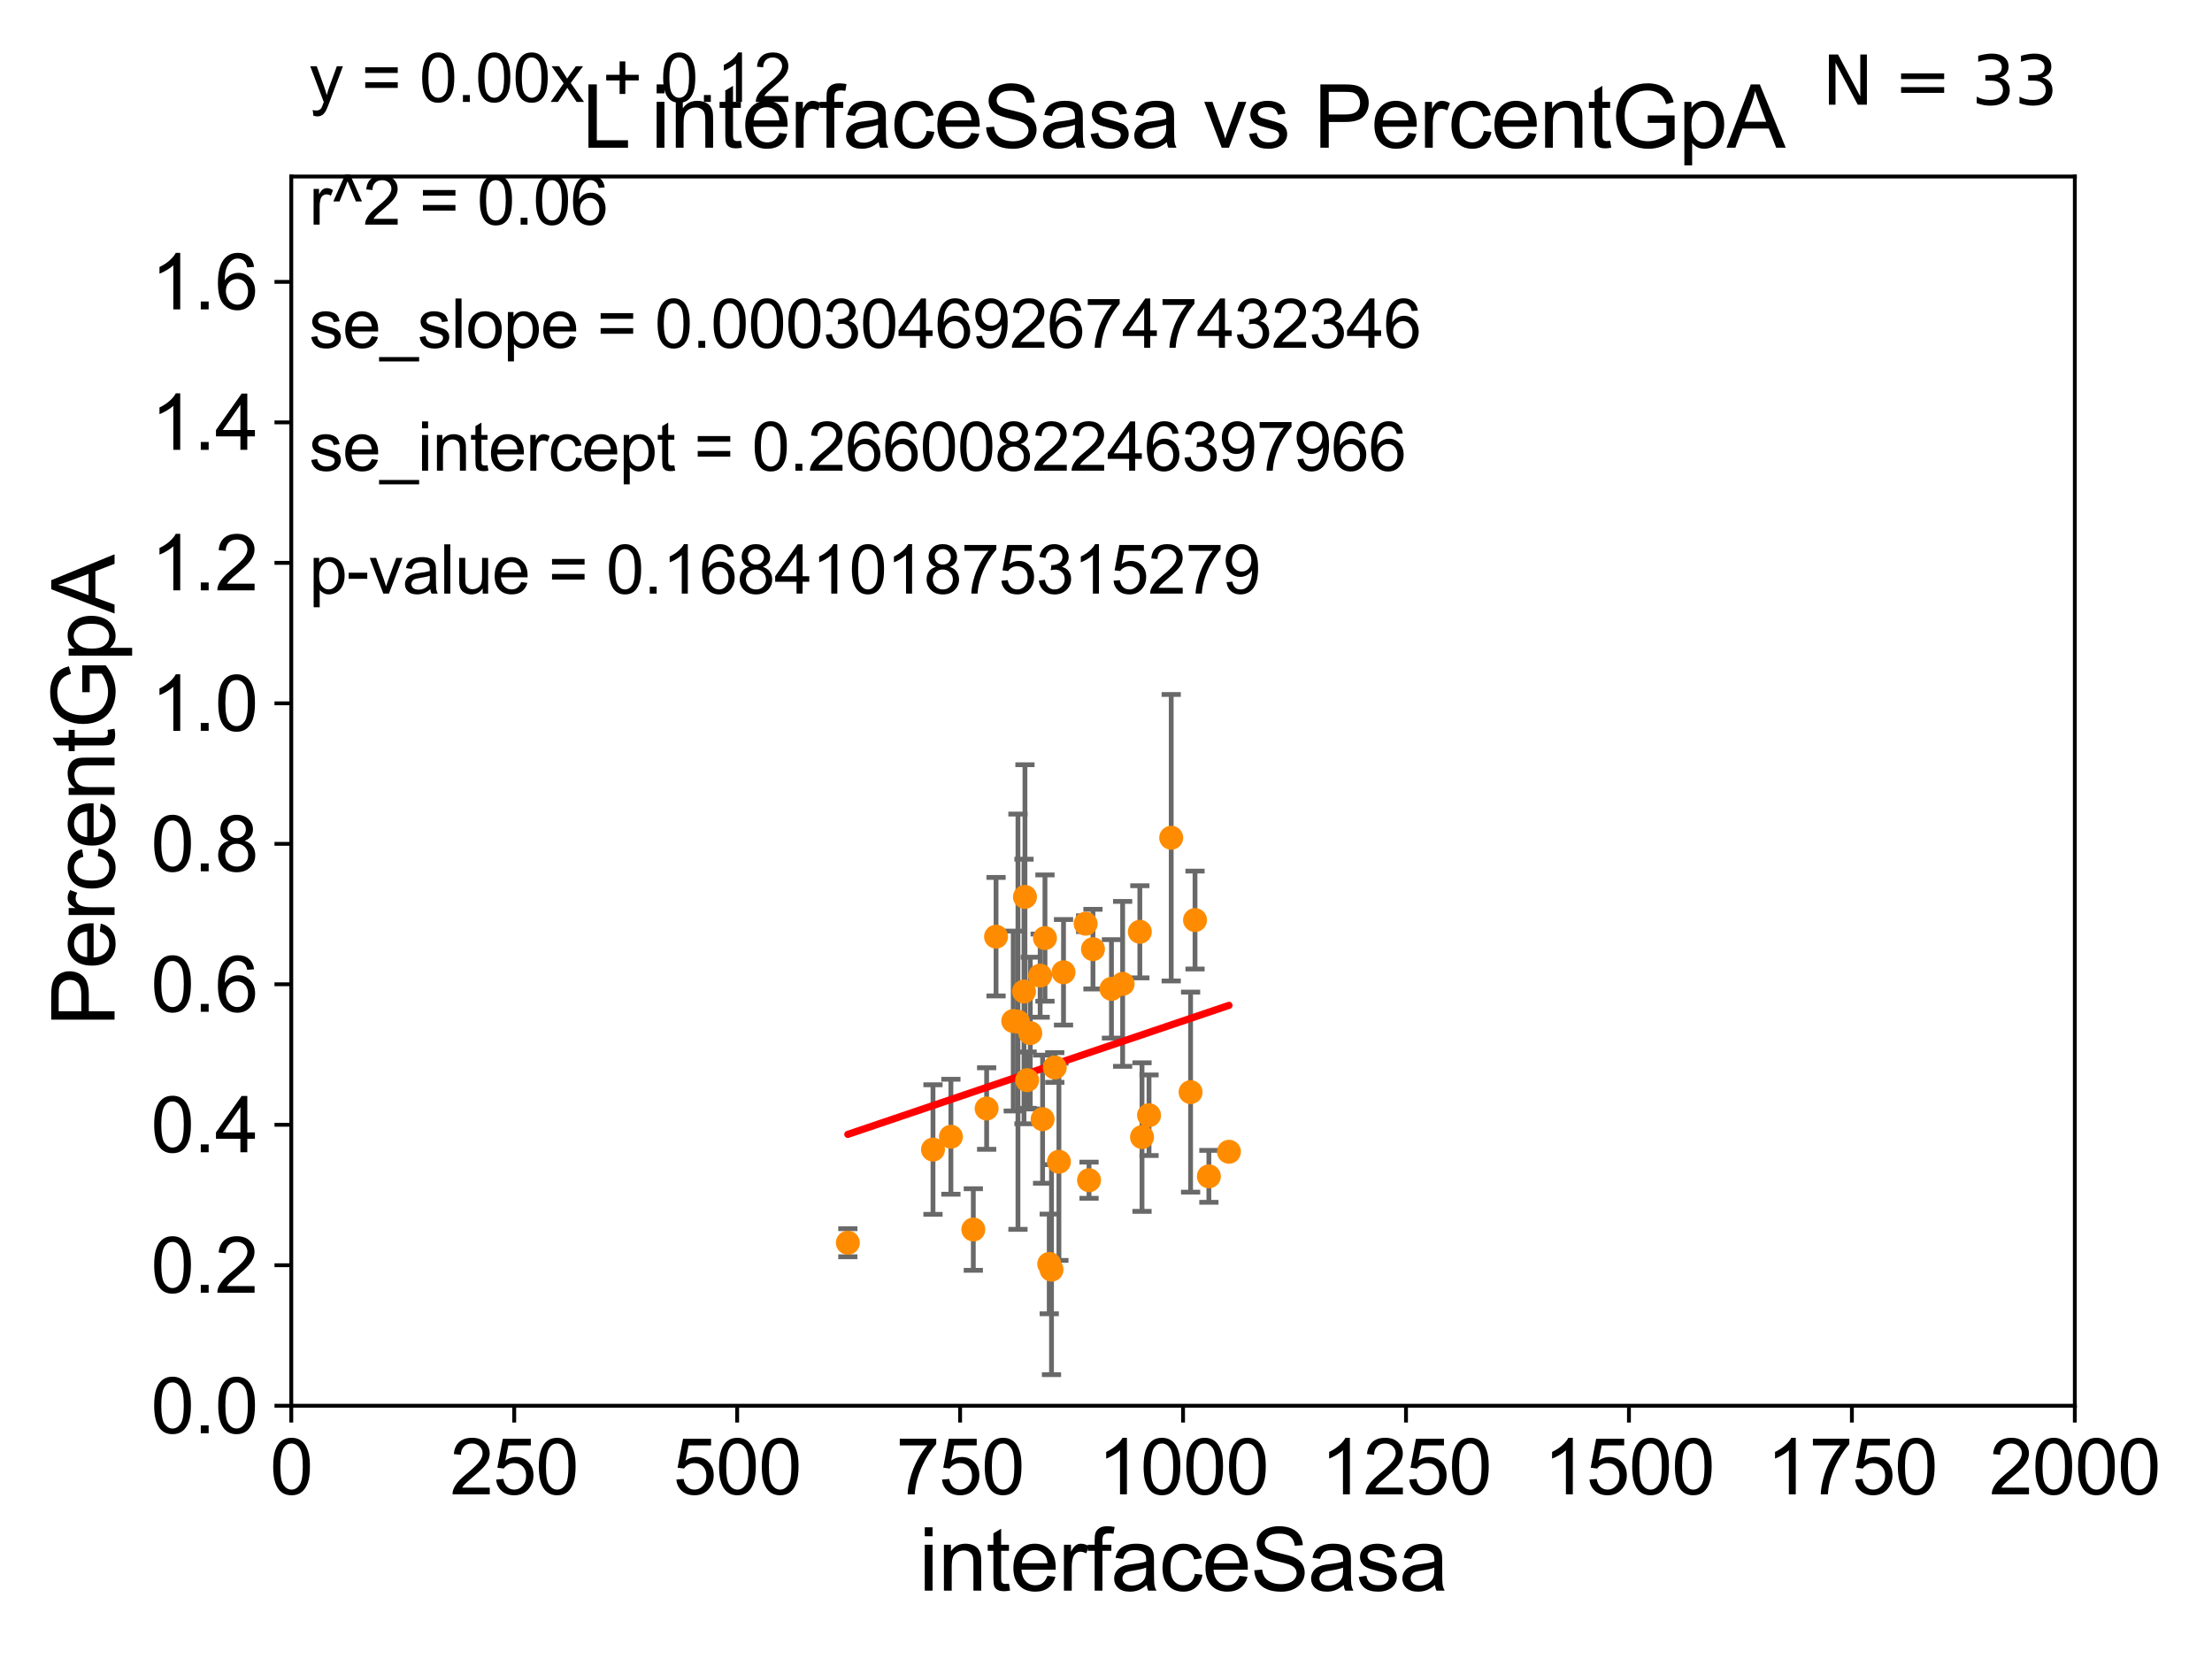 <?xml version="1.0" encoding="utf-8" standalone="no"?>
<!DOCTYPE svg PUBLIC "-//W3C//DTD SVG 1.1//EN"
  "http://www.w3.org/Graphics/SVG/1.1/DTD/svg11.dtd">
<svg xmlns:xlink="http://www.w3.org/1999/xlink" width="460.8pt" height="345.6pt" viewBox="0 0 460.8 345.6" xmlns="http://www.w3.org/2000/svg" version="1.1">
 <defs>
  <style type="text/css">*{stroke-linejoin: round; stroke-linecap: butt}</style>
 </defs>
 <g id="figure_1">
  <g id="patch_1">
   <path d="M 0 345.6 
L 460.8 345.6 
L 460.8 0 
L 0 0 
z
" style="fill: #ffffff"/>
  </g>
  <g id="axes_1">
   <g id="patch_2">
    <path d="M 60.68 292.84 
L 432.225 292.84 
L 432.225 36.775 
L 60.68 36.775 
z
" style="fill: #ffffff"/>
   </g>
   <g id="PathCollection_1">
    <defs>
     <path id="m944a453d94" d="M 0 1.118 
C 0.297 1.118 0.581 1 0.791 0.791 
C 1 0.581 1.118 0.297 1.118 0 
C 1.118 -0.297 1 -0.581 0.791 -0.791 
C 0.581 -1 0.297 -1.118 0 -1.118 
C -0.297 -1.118 -0.581 -1 -0.791 -0.791 
C -1 -0.581 -1.118 -0.297 -1.118 0 
C -1.118 0.297 -1 0.581 -0.791 0.791 
C -0.581 1 -0.297 1.118 0 1.118 
z
" style="stroke: #ff8c00"/>
    </defs>
    <g clip-path="url(#p942f9317a8)">
     <use xlink:href="#m944a453d94" x="221.55" y="202.543" style="fill: #ff8c00; stroke: #ff8c00"/>
     <use xlink:href="#m944a453d94" x="231.537" y="205.994" style="fill: #ff8c00; stroke: #ff8c00"/>
     <use xlink:href="#m944a453d94" x="218.575" y="263.302" style="fill: #ff8c00; stroke: #ff8c00"/>
     <use xlink:href="#m944a453d94" x="256.016" y="239.933" style="fill: #ff8c00; stroke: #ff8c00"/>
     <use xlink:href="#m944a453d94" x="243.985" y="174.516" style="fill: #ff8c00; stroke: #ff8c00"/>
     <use xlink:href="#m944a453d94" x="217.687" y="195.418" style="fill: #ff8c00; stroke: #ff8c00"/>
     <use xlink:href="#m944a453d94" x="237.448" y="194.111" style="fill: #ff8c00; stroke: #ff8c00"/>
     <use xlink:href="#m944a453d94" x="212.06" y="212.841" style="fill: #ff8c00; stroke: #ff8c00"/>
     <use xlink:href="#m944a453d94" x="227.684" y="197.724" style="fill: #ff8c00; stroke: #ff8c00"/>
     <use xlink:href="#m944a453d94" x="248.946" y="191.663" style="fill: #ff8c00; stroke: #ff8c00"/>
     <use xlink:href="#m944a453d94" x="198.09" y="236.801" style="fill: #ff8c00; stroke: #ff8c00"/>
     <use xlink:href="#m944a453d94" x="176.621" y="258.886" style="fill: #ff8c00; stroke: #ff8c00"/>
     <use xlink:href="#m944a453d94" x="239.362" y="232.323" style="fill: #ff8c00; stroke: #ff8c00"/>
     <use xlink:href="#m944a453d94" x="226.159" y="192.428" style="fill: #ff8c00; stroke: #ff8c00"/>
     <use xlink:href="#m944a453d94" x="194.358" y="239.473" style="fill: #ff8c00; stroke: #ff8c00"/>
     <use xlink:href="#m944a453d94" x="213.318" y="206.546" style="fill: #ff8c00; stroke: #ff8c00"/>
     <use xlink:href="#m944a453d94" x="207.496" y="195.127" style="fill: #ff8c00; stroke: #ff8c00"/>
     <use xlink:href="#m944a453d94" x="226.867" y="245.859" style="fill: #ff8c00; stroke: #ff8c00"/>
     <use xlink:href="#m944a453d94" x="213.517" y="186.841" style="fill: #ff8c00; stroke: #ff8c00"/>
     <use xlink:href="#m944a453d94" x="219.047" y="264.493" style="fill: #ff8c00; stroke: #ff8c00"/>
     <use xlink:href="#m944a453d94" x="237.903" y="236.871" style="fill: #ff8c00; stroke: #ff8c00"/>
     <use xlink:href="#m944a453d94" x="251.831" y="245.052" style="fill: #ff8c00; stroke: #ff8c00"/>
     <use xlink:href="#m944a453d94" x="233.866" y="204.96" style="fill: #ff8c00; stroke: #ff8c00"/>
     <use xlink:href="#m944a453d94" x="214.622" y="215.211" style="fill: #ff8c00; stroke: #ff8c00"/>
     <use xlink:href="#m944a453d94" x="248.022" y="227.51" style="fill: #ff8c00; stroke: #ff8c00"/>
     <use xlink:href="#m944a453d94" x="211.078" y="212.697" style="fill: #ff8c00; stroke: #ff8c00"/>
     <use xlink:href="#m944a453d94" x="217.193" y="233.148" style="fill: #ff8c00; stroke: #ff8c00"/>
     <use xlink:href="#m944a453d94" x="220.591" y="242.017" style="fill: #ff8c00; stroke: #ff8c00"/>
     <use xlink:href="#m944a453d94" x="202.759" y="256.131" style="fill: #ff8c00; stroke: #ff8c00"/>
     <use xlink:href="#m944a453d94" x="205.534" y="230.927" style="fill: #ff8c00; stroke: #ff8c00"/>
     <use xlink:href="#m944a453d94" x="219.729" y="222.378" style="fill: #ff8c00; stroke: #ff8c00"/>
     <use xlink:href="#m944a453d94" x="213.97" y="225.012" style="fill: #ff8c00; stroke: #ff8c00"/>
     <use xlink:href="#m944a453d94" x="216.684" y="203.239" style="fill: #ff8c00; stroke: #ff8c00"/>
    </g>
   </g>
   <g id="matplotlib.axis_1">
    <g id="xtick_1">
     <g id="line2d_1">
      <defs>
       <path id="md43c4f14f1" d="M 0 0 
L 0 3.5 
" style="stroke: #000000; stroke-width: 0.8"/>
      </defs>
      <g>
       <use xlink:href="#md43c4f14f1" x="60.68" y="292.84" style="stroke: #000000; stroke-width: 0.8"/>
      </g>
     </g>
     <g id="text_1">
      <!-- 0 -->
      <g transform="translate(56.231 311.293)scale(0.16 -0.16)">
       <defs>
        <path id="ArialMT-30" d="M 266 2259 
Q 266 3072 433 3567 
Q 600 4063 929 4331 
Q 1259 4600 1759 4600 
Q 2128 4600 2406 4451 
Q 2684 4303 2865 4023 
Q 3047 3744 3150 3342 
Q 3253 2941 3253 2259 
Q 3253 1453 3087 958 
Q 2922 463 2592 192 
Q 2263 -78 1759 -78 
Q 1097 -78 719 397 
Q 266 969 266 2259 
z
M 844 2259 
Q 844 1131 1108 757 
Q 1372 384 1759 384 
Q 2147 384 2411 759 
Q 2675 1134 2675 2259 
Q 2675 3391 2411 3762 
Q 2147 4134 1753 4134 
Q 1366 4134 1134 3806 
Q 844 3388 844 2259 
z
" transform="scale(0.016)"/>
       </defs>
       <use xlink:href="#ArialMT-30"/>
      </g>
     </g>
    </g>
    <g id="xtick_2">
     <g id="line2d_2">
      <g>
       <use xlink:href="#md43c4f14f1" x="107.123" y="292.84" style="stroke: #000000; stroke-width: 0.8"/>
      </g>
     </g>
     <g id="text_2">
      <!-- 250 -->
      <g transform="translate(93.777 311.293)scale(0.16 -0.16)">
       <defs>
        <path id="ArialMT-32" d="M 3222 541 
L 3222 0 
L 194 0 
Q 188 203 259 391 
Q 375 700 629 1000 
Q 884 1300 1366 1694 
Q 2113 2306 2375 2664 
Q 2638 3022 2638 3341 
Q 2638 3675 2398 3904 
Q 2159 4134 1775 4134 
Q 1369 4134 1125 3890 
Q 881 3647 878 3216 
L 300 3275 
Q 359 3922 746 4261 
Q 1134 4600 1788 4600 
Q 2447 4600 2831 4234 
Q 3216 3869 3216 3328 
Q 3216 3053 3103 2787 
Q 2991 2522 2730 2228 
Q 2469 1934 1863 1422 
Q 1356 997 1212 845 
Q 1069 694 975 541 
L 3222 541 
z
" transform="scale(0.016)"/>
        <path id="ArialMT-35" d="M 266 1200 
L 856 1250 
Q 922 819 1161 601 
Q 1400 384 1738 384 
Q 2144 384 2425 690 
Q 2706 997 2706 1503 
Q 2706 1984 2436 2262 
Q 2166 2541 1728 2541 
Q 1456 2541 1237 2417 
Q 1019 2294 894 2097 
L 366 2166 
L 809 4519 
L 3088 4519 
L 3088 3981 
L 1259 3981 
L 1013 2750 
Q 1425 3038 1878 3038 
Q 2478 3038 2890 2622 
Q 3303 2206 3303 1553 
Q 3303 931 2941 478 
Q 2500 -78 1738 -78 
Q 1113 -78 717 272 
Q 322 622 266 1200 
z
" transform="scale(0.016)"/>
       </defs>
       <use xlink:href="#ArialMT-32"/>
       <use xlink:href="#ArialMT-35" x="55.615"/>
       <use xlink:href="#ArialMT-30" x="111.23"/>
      </g>
     </g>
    </g>
    <g id="xtick_3">
     <g id="line2d_3">
      <g>
       <use xlink:href="#md43c4f14f1" x="153.566" y="292.84" style="stroke: #000000; stroke-width: 0.8"/>
      </g>
     </g>
     <g id="text_3">
      <!-- 500 -->
      <g transform="translate(140.22 311.293)scale(0.16 -0.16)">
       <use xlink:href="#ArialMT-35"/>
       <use xlink:href="#ArialMT-30" x="55.615"/>
       <use xlink:href="#ArialMT-30" x="111.23"/>
      </g>
     </g>
    </g>
    <g id="xtick_4">
     <g id="line2d_4">
      <g>
       <use xlink:href="#md43c4f14f1" x="200.009" y="292.84" style="stroke: #000000; stroke-width: 0.8"/>
      </g>
     </g>
     <g id="text_4">
      <!-- 750 -->
      <g transform="translate(186.663 311.293)scale(0.16 -0.16)">
       <defs>
        <path id="ArialMT-37" d="M 303 3981 
L 303 4522 
L 3269 4522 
L 3269 4084 
Q 2831 3619 2401 2847 
Q 1972 2075 1738 1259 
Q 1569 684 1522 0 
L 944 0 
Q 953 541 1156 1306 
Q 1359 2072 1739 2783 
Q 2119 3494 2547 3981 
L 303 3981 
z
" transform="scale(0.016)"/>
       </defs>
       <use xlink:href="#ArialMT-37"/>
       <use xlink:href="#ArialMT-35" x="55.615"/>
       <use xlink:href="#ArialMT-30" x="111.23"/>
      </g>
     </g>
    </g>
    <g id="xtick_5">
     <g id="line2d_5">
      <g>
       <use xlink:href="#md43c4f14f1" x="246.452" y="292.84" style="stroke: #000000; stroke-width: 0.8"/>
      </g>
     </g>
     <g id="text_5">
      <!-- 1000 -->
      <g transform="translate(228.657 311.293)scale(0.16 -0.16)">
       <defs>
        <path id="ArialMT-31" d="M 2384 0 
L 1822 0 
L 1822 3584 
Q 1619 3391 1289 3197 
Q 959 3003 697 2906 
L 697 3450 
Q 1169 3672 1522 3987 
Q 1875 4303 2022 4600 
L 2384 4600 
L 2384 0 
z
" transform="scale(0.016)"/>
       </defs>
       <use xlink:href="#ArialMT-31"/>
       <use xlink:href="#ArialMT-30" x="55.615"/>
       <use xlink:href="#ArialMT-30" x="111.23"/>
       <use xlink:href="#ArialMT-30" x="166.846"/>
      </g>
     </g>
    </g>
    <g id="xtick_6">
     <g id="line2d_6">
      <g>
       <use xlink:href="#md43c4f14f1" x="292.896" y="292.84" style="stroke: #000000; stroke-width: 0.8"/>
      </g>
     </g>
     <g id="text_6">
      <!-- 1250 -->
      <g transform="translate(275.101 311.293)scale(0.16 -0.16)">
       <use xlink:href="#ArialMT-31"/>
       <use xlink:href="#ArialMT-32" x="55.615"/>
       <use xlink:href="#ArialMT-35" x="111.23"/>
       <use xlink:href="#ArialMT-30" x="166.846"/>
      </g>
     </g>
    </g>
    <g id="xtick_7">
     <g id="line2d_7">
      <g>
       <use xlink:href="#md43c4f14f1" x="339.339" y="292.84" style="stroke: #000000; stroke-width: 0.8"/>
      </g>
     </g>
     <g id="text_7">
      <!-- 1500 -->
      <g transform="translate(321.544 311.293)scale(0.16 -0.16)">
       <use xlink:href="#ArialMT-31"/>
       <use xlink:href="#ArialMT-35" x="55.615"/>
       <use xlink:href="#ArialMT-30" x="111.23"/>
       <use xlink:href="#ArialMT-30" x="166.846"/>
      </g>
     </g>
    </g>
    <g id="xtick_8">
     <g id="line2d_8">
      <g>
       <use xlink:href="#md43c4f14f1" x="385.782" y="292.84" style="stroke: #000000; stroke-width: 0.8"/>
      </g>
     </g>
     <g id="text_8">
      <!-- 1750 -->
      <g transform="translate(367.987 311.293)scale(0.16 -0.16)">
       <use xlink:href="#ArialMT-31"/>
       <use xlink:href="#ArialMT-37" x="55.615"/>
       <use xlink:href="#ArialMT-35" x="111.23"/>
       <use xlink:href="#ArialMT-30" x="166.846"/>
      </g>
     </g>
    </g>
    <g id="xtick_9">
     <g id="line2d_9">
      <g>
       <use xlink:href="#md43c4f14f1" x="432.225" y="292.84" style="stroke: #000000; stroke-width: 0.8"/>
      </g>
     </g>
     <g id="text_9">
      <!-- 2000 -->
      <g transform="translate(414.43 311.293)scale(0.16 -0.16)">
       <use xlink:href="#ArialMT-32"/>
       <use xlink:href="#ArialMT-30" x="55.615"/>
       <use xlink:href="#ArialMT-30" x="111.23"/>
       <use xlink:href="#ArialMT-30" x="166.846"/>
      </g>
     </g>
    </g>
    <g id="text_10">
     <!-- interfaceSasa -->
     <g transform="translate(191.423 331.357)scale(0.18 -0.18)">
      <defs>
       <path id="ArialMT-69" d="M 425 3934 
L 425 4581 
L 988 4581 
L 988 3934 
L 425 3934 
z
M 425 0 
L 425 3319 
L 988 3319 
L 988 0 
L 425 0 
z
" transform="scale(0.016)"/>
       <path id="ArialMT-6e" d="M 422 0 
L 422 3319 
L 928 3319 
L 928 2847 
Q 1294 3394 1984 3394 
Q 2284 3394 2536 3286 
Q 2788 3178 2913 3003 
Q 3038 2828 3088 2588 
Q 3119 2431 3119 2041 
L 3119 0 
L 2556 0 
L 2556 2019 
Q 2556 2363 2490 2533 
Q 2425 2703 2258 2804 
Q 2091 2906 1866 2906 
Q 1506 2906 1245 2678 
Q 984 2450 984 1813 
L 984 0 
L 422 0 
z
" transform="scale(0.016)"/>
       <path id="ArialMT-74" d="M 1650 503 
L 1731 6 
Q 1494 -44 1306 -44 
Q 1000 -44 831 53 
Q 663 150 594 308 
Q 525 466 525 972 
L 525 2881 
L 113 2881 
L 113 3319 
L 525 3319 
L 525 4141 
L 1084 4478 
L 1084 3319 
L 1650 3319 
L 1650 2881 
L 1084 2881 
L 1084 941 
Q 1084 700 1114 631 
Q 1144 563 1211 522 
Q 1278 481 1403 481 
Q 1497 481 1650 503 
z
" transform="scale(0.016)"/>
       <path id="ArialMT-65" d="M 2694 1069 
L 3275 997 
Q 3138 488 2766 206 
Q 2394 -75 1816 -75 
Q 1088 -75 661 373 
Q 234 822 234 1631 
Q 234 2469 665 2931 
Q 1097 3394 1784 3394 
Q 2450 3394 2872 2941 
Q 3294 2488 3294 1666 
Q 3294 1616 3291 1516 
L 816 1516 
Q 847 969 1125 678 
Q 1403 388 1819 388 
Q 2128 388 2347 550 
Q 2566 713 2694 1069 
z
M 847 1978 
L 2700 1978 
Q 2663 2397 2488 2606 
Q 2219 2931 1791 2931 
Q 1403 2931 1139 2672 
Q 875 2413 847 1978 
z
" transform="scale(0.016)"/>
       <path id="ArialMT-72" d="M 416 0 
L 416 3319 
L 922 3319 
L 922 2816 
Q 1116 3169 1280 3281 
Q 1444 3394 1641 3394 
Q 1925 3394 2219 3213 
L 2025 2691 
Q 1819 2813 1613 2813 
Q 1428 2813 1281 2702 
Q 1134 2591 1072 2394 
Q 978 2094 978 1738 
L 978 0 
L 416 0 
z
" transform="scale(0.016)"/>
       <path id="ArialMT-66" d="M 556 0 
L 556 2881 
L 59 2881 
L 59 3319 
L 556 3319 
L 556 3672 
Q 556 4006 616 4169 
Q 697 4388 901 4523 
Q 1106 4659 1475 4659 
Q 1713 4659 2000 4603 
L 1916 4113 
Q 1741 4144 1584 4144 
Q 1328 4144 1222 4034 
Q 1116 3925 1116 3625 
L 1116 3319 
L 1763 3319 
L 1763 2881 
L 1116 2881 
L 1116 0 
L 556 0 
z
" transform="scale(0.016)"/>
       <path id="ArialMT-61" d="M 2588 409 
Q 2275 144 1986 34 
Q 1697 -75 1366 -75 
Q 819 -75 525 192 
Q 231 459 231 875 
Q 231 1119 342 1320 
Q 453 1522 633 1644 
Q 813 1766 1038 1828 
Q 1203 1872 1538 1913 
Q 2219 1994 2541 2106 
Q 2544 2222 2544 2253 
Q 2544 2597 2384 2738 
Q 2169 2928 1744 2928 
Q 1347 2928 1158 2789 
Q 969 2650 878 2297 
L 328 2372 
Q 403 2725 575 2942 
Q 747 3159 1072 3276 
Q 1397 3394 1825 3394 
Q 2250 3394 2515 3294 
Q 2781 3194 2906 3042 
Q 3031 2891 3081 2659 
Q 3109 2516 3109 2141 
L 3109 1391 
Q 3109 606 3145 398 
Q 3181 191 3288 0 
L 2700 0 
Q 2613 175 2588 409 
z
M 2541 1666 
Q 2234 1541 1622 1453 
Q 1275 1403 1131 1340 
Q 988 1278 909 1158 
Q 831 1038 831 891 
Q 831 666 1001 516 
Q 1172 366 1500 366 
Q 1825 366 2078 508 
Q 2331 650 2450 897 
Q 2541 1088 2541 1459 
L 2541 1666 
z
" transform="scale(0.016)"/>
       <path id="ArialMT-63" d="M 2588 1216 
L 3141 1144 
Q 3050 572 2676 248 
Q 2303 -75 1759 -75 
Q 1078 -75 664 370 
Q 250 816 250 1647 
Q 250 2184 428 2587 
Q 606 2991 970 3192 
Q 1334 3394 1763 3394 
Q 2303 3394 2647 3120 
Q 2991 2847 3088 2344 
L 2541 2259 
Q 2463 2594 2264 2762 
Q 2066 2931 1784 2931 
Q 1359 2931 1093 2626 
Q 828 2322 828 1663 
Q 828 994 1084 691 
Q 1341 388 1753 388 
Q 2084 388 2306 591 
Q 2528 794 2588 1216 
z
" transform="scale(0.016)"/>
       <path id="ArialMT-53" d="M 288 1472 
L 859 1522 
Q 900 1178 1048 958 
Q 1197 738 1509 602 
Q 1822 466 2213 466 
Q 2559 466 2825 569 
Q 3091 672 3220 851 
Q 3350 1031 3350 1244 
Q 3350 1459 3225 1620 
Q 3100 1781 2813 1891 
Q 2628 1963 1997 2114 
Q 1366 2266 1113 2400 
Q 784 2572 623 2826 
Q 463 3081 463 3397 
Q 463 3744 659 4045 
Q 856 4347 1234 4503 
Q 1613 4659 2075 4659 
Q 2584 4659 2973 4495 
Q 3363 4331 3572 4012 
Q 3781 3694 3797 3291 
L 3216 3247 
Q 3169 3681 2898 3903 
Q 2628 4125 2100 4125 
Q 1550 4125 1298 3923 
Q 1047 3722 1047 3438 
Q 1047 3191 1225 3031 
Q 1400 2872 2139 2705 
Q 2878 2538 3153 2413 
Q 3553 2228 3743 1945 
Q 3934 1663 3934 1294 
Q 3934 928 3725 604 
Q 3516 281 3123 101 
Q 2731 -78 2241 -78 
Q 1619 -78 1198 103 
Q 778 284 539 648 
Q 300 1013 288 1472 
z
" transform="scale(0.016)"/>
       <path id="ArialMT-73" d="M 197 991 
L 753 1078 
Q 800 744 1014 566 
Q 1228 388 1613 388 
Q 2000 388 2187 545 
Q 2375 703 2375 916 
Q 2375 1106 2209 1216 
Q 2094 1291 1634 1406 
Q 1016 1563 777 1677 
Q 538 1791 414 1992 
Q 291 2194 291 2438 
Q 291 2659 392 2848 
Q 494 3038 669 3163 
Q 800 3259 1026 3326 
Q 1253 3394 1513 3394 
Q 1903 3394 2198 3281 
Q 2494 3169 2634 2976 
Q 2775 2784 2828 2463 
L 2278 2388 
Q 2241 2644 2061 2787 
Q 1881 2931 1553 2931 
Q 1166 2931 1000 2803 
Q 834 2675 834 2503 
Q 834 2394 903 2306 
Q 972 2216 1119 2156 
Q 1203 2125 1616 2013 
Q 2213 1853 2448 1751 
Q 2684 1650 2818 1456 
Q 2953 1263 2953 975 
Q 2953 694 2789 445 
Q 2625 197 2315 61 
Q 2006 -75 1616 -75 
Q 969 -75 630 194 
Q 291 463 197 991 
z
" transform="scale(0.016)"/>
      </defs>
      <use xlink:href="#ArialMT-69"/>
      <use xlink:href="#ArialMT-6e" x="22.217"/>
      <use xlink:href="#ArialMT-74" x="77.832"/>
      <use xlink:href="#ArialMT-65" x="105.615"/>
      <use xlink:href="#ArialMT-72" x="161.23"/>
      <use xlink:href="#ArialMT-66" x="194.531"/>
      <use xlink:href="#ArialMT-61" x="222.314"/>
      <use xlink:href="#ArialMT-63" x="277.93"/>
      <use xlink:href="#ArialMT-65" x="327.93"/>
      <use xlink:href="#ArialMT-53" x="383.545"/>
      <use xlink:href="#ArialMT-61" x="450.244"/>
      <use xlink:href="#ArialMT-73" x="505.859"/>
      <use xlink:href="#ArialMT-61" x="555.859"/>
     </g>
    </g>
   </g>
   <g id="matplotlib.axis_2">
    <g id="ytick_1">
     <g id="line2d_10">
      <defs>
       <path id="m3ecc544d60" d="M 0 0 
L -3.5 0 
" style="stroke: #000000; stroke-width: 0.8"/>
      </defs>
      <g>
       <use xlink:href="#m3ecc544d60" x="60.68" y="292.84" style="stroke: #000000; stroke-width: 0.8"/>
      </g>
     </g>
     <g id="text_11">
      <!-- 0.0 -->
      <g transform="translate(31.44 298.566)scale(0.16 -0.16)">
       <defs>
        <path id="ArialMT-2e" d="M 581 0 
L 581 641 
L 1222 641 
L 1222 0 
L 581 0 
z
" transform="scale(0.016)"/>
       </defs>
       <use xlink:href="#ArialMT-30"/>
       <use xlink:href="#ArialMT-2e" x="55.615"/>
       <use xlink:href="#ArialMT-30" x="83.398"/>
      </g>
     </g>
    </g>
    <g id="ytick_2">
     <g id="line2d_11">
      <g>
       <use xlink:href="#m3ecc544d60" x="60.68" y="263.575" style="stroke: #000000; stroke-width: 0.8"/>
      </g>
     </g>
     <g id="text_12">
      <!-- 0.2 -->
      <g transform="translate(31.44 269.302)scale(0.16 -0.16)">
       <use xlink:href="#ArialMT-30"/>
       <use xlink:href="#ArialMT-2e" x="55.615"/>
       <use xlink:href="#ArialMT-32" x="83.398"/>
      </g>
     </g>
    </g>
    <g id="ytick_3">
     <g id="line2d_12">
      <g>
       <use xlink:href="#m3ecc544d60" x="60.68" y="234.311" style="stroke: #000000; stroke-width: 0.8"/>
      </g>
     </g>
     <g id="text_13">
      <!-- 0.4 -->
      <g transform="translate(31.44 240.037)scale(0.16 -0.16)">
       <defs>
        <path id="ArialMT-34" d="M 2069 0 
L 2069 1097 
L 81 1097 
L 81 1613 
L 2172 4581 
L 2631 4581 
L 2631 1613 
L 3250 1613 
L 3250 1097 
L 2631 1097 
L 2631 0 
L 2069 0 
z
M 2069 1613 
L 2069 3678 
L 634 1613 
L 2069 1613 
z
" transform="scale(0.016)"/>
       </defs>
       <use xlink:href="#ArialMT-30"/>
       <use xlink:href="#ArialMT-2e" x="55.615"/>
       <use xlink:href="#ArialMT-34" x="83.398"/>
      </g>
     </g>
    </g>
    <g id="ytick_4">
     <g id="line2d_13">
      <g>
       <use xlink:href="#m3ecc544d60" x="60.68" y="205.046" style="stroke: #000000; stroke-width: 0.8"/>
      </g>
     </g>
     <g id="text_14">
      <!-- 0.6 -->
      <g transform="translate(31.44 210.772)scale(0.16 -0.16)">
       <defs>
        <path id="ArialMT-36" d="M 3184 3459 
L 2625 3416 
Q 2550 3747 2413 3897 
Q 2184 4138 1850 4138 
Q 1581 4138 1378 3988 
Q 1113 3794 959 3422 
Q 806 3050 800 2363 
Q 1003 2672 1297 2822 
Q 1591 2972 1913 2972 
Q 2475 2972 2870 2558 
Q 3266 2144 3266 1488 
Q 3266 1056 3080 686 
Q 2894 316 2569 119 
Q 2244 -78 1831 -78 
Q 1128 -78 684 439 
Q 241 956 241 2144 
Q 241 3472 731 4075 
Q 1159 4600 1884 4600 
Q 2425 4600 2770 4297 
Q 3116 3994 3184 3459 
z
M 888 1484 
Q 888 1194 1011 928 
Q 1134 663 1356 523 
Q 1578 384 1822 384 
Q 2178 384 2434 671 
Q 2691 959 2691 1453 
Q 2691 1928 2437 2201 
Q 2184 2475 1800 2475 
Q 1419 2475 1153 2201 
Q 888 1928 888 1484 
z
" transform="scale(0.016)"/>
       </defs>
       <use xlink:href="#ArialMT-30"/>
       <use xlink:href="#ArialMT-2e" x="55.615"/>
       <use xlink:href="#ArialMT-36" x="83.398"/>
      </g>
     </g>
    </g>
    <g id="ytick_5">
     <g id="line2d_14">
      <g>
       <use xlink:href="#m3ecc544d60" x="60.68" y="175.782" style="stroke: #000000; stroke-width: 0.8"/>
      </g>
     </g>
     <g id="text_15">
      <!-- 0.8 -->
      <g transform="translate(31.44 181.508)scale(0.16 -0.16)">
       <defs>
        <path id="ArialMT-38" d="M 1131 2484 
Q 781 2613 612 2850 
Q 444 3088 444 3419 
Q 444 3919 803 4259 
Q 1163 4600 1759 4600 
Q 2359 4600 2725 4251 
Q 3091 3903 3091 3403 
Q 3091 3084 2923 2848 
Q 2756 2613 2416 2484 
Q 2838 2347 3058 2040 
Q 3278 1734 3278 1309 
Q 3278 722 2862 322 
Q 2447 -78 1769 -78 
Q 1091 -78 675 323 
Q 259 725 259 1325 
Q 259 1772 486 2073 
Q 713 2375 1131 2484 
z
M 1019 3438 
Q 1019 3113 1228 2906 
Q 1438 2700 1772 2700 
Q 2097 2700 2305 2904 
Q 2513 3109 2513 3406 
Q 2513 3716 2298 3927 
Q 2084 4138 1766 4138 
Q 1444 4138 1231 3931 
Q 1019 3725 1019 3438 
z
M 838 1322 
Q 838 1081 952 856 
Q 1066 631 1291 507 
Q 1516 384 1775 384 
Q 2178 384 2440 643 
Q 2703 903 2703 1303 
Q 2703 1709 2433 1975 
Q 2163 2241 1756 2241 
Q 1359 2241 1098 1978 
Q 838 1716 838 1322 
z
" transform="scale(0.016)"/>
       </defs>
       <use xlink:href="#ArialMT-30"/>
       <use xlink:href="#ArialMT-2e" x="55.615"/>
       <use xlink:href="#ArialMT-38" x="83.398"/>
      </g>
     </g>
    </g>
    <g id="ytick_6">
     <g id="line2d_15">
      <g>
       <use xlink:href="#m3ecc544d60" x="60.68" y="146.517" style="stroke: #000000; stroke-width: 0.8"/>
      </g>
     </g>
     <g id="text_16">
      <!-- 1.0 -->
      <g transform="translate(31.44 152.243)scale(0.16 -0.16)">
       <use xlink:href="#ArialMT-31"/>
       <use xlink:href="#ArialMT-2e" x="55.615"/>
       <use xlink:href="#ArialMT-30" x="83.398"/>
      </g>
     </g>
    </g>
    <g id="ytick_7">
     <g id="line2d_16">
      <g>
       <use xlink:href="#m3ecc544d60" x="60.68" y="117.252" style="stroke: #000000; stroke-width: 0.8"/>
      </g>
     </g>
     <g id="text_17">
      <!-- 1.2 -->
      <g transform="translate(31.44 122.979)scale(0.16 -0.16)">
       <use xlink:href="#ArialMT-31"/>
       <use xlink:href="#ArialMT-2e" x="55.615"/>
       <use xlink:href="#ArialMT-32" x="83.398"/>
      </g>
     </g>
    </g>
    <g id="ytick_8">
     <g id="line2d_17">
      <g>
       <use xlink:href="#m3ecc544d60" x="60.68" y="87.988" style="stroke: #000000; stroke-width: 0.8"/>
      </g>
     </g>
     <g id="text_18">
      <!-- 1.4 -->
      <g transform="translate(31.44 93.714)scale(0.16 -0.16)">
       <use xlink:href="#ArialMT-31"/>
       <use xlink:href="#ArialMT-2e" x="55.615"/>
       <use xlink:href="#ArialMT-34" x="83.398"/>
      </g>
     </g>
    </g>
    <g id="ytick_9">
     <g id="line2d_18">
      <g>
       <use xlink:href="#m3ecc544d60" x="60.68" y="58.723" style="stroke: #000000; stroke-width: 0.8"/>
      </g>
     </g>
     <g id="text_19">
      <!-- 1.6 -->
      <g transform="translate(31.44 64.45)scale(0.16 -0.16)">
       <use xlink:href="#ArialMT-31"/>
       <use xlink:href="#ArialMT-2e" x="55.615"/>
       <use xlink:href="#ArialMT-36" x="83.398"/>
      </g>
     </g>
    </g>
    <g id="text_20">
     <!-- PercentGpA -->
     <g transform="translate(23.863 213.831)rotate(-90)scale(0.18 -0.18)">
      <defs>
       <path id="ArialMT-50" d="M 494 0 
L 494 4581 
L 2222 4581 
Q 2678 4581 2919 4538 
Q 3256 4481 3484 4323 
Q 3713 4166 3852 3881 
Q 3991 3597 3991 3256 
Q 3991 2672 3619 2267 
Q 3247 1863 2275 1863 
L 1100 1863 
L 1100 0 
L 494 0 
z
M 1100 2403 
L 2284 2403 
Q 2872 2403 3119 2622 
Q 3366 2841 3366 3238 
Q 3366 3525 3220 3729 
Q 3075 3934 2838 4000 
Q 2684 4041 2272 4041 
L 1100 4041 
L 1100 2403 
z
" transform="scale(0.016)"/>
       <path id="ArialMT-47" d="M 2638 1797 
L 2638 2334 
L 4578 2338 
L 4578 638 
Q 4131 281 3656 101 
Q 3181 -78 2681 -78 
Q 2006 -78 1454 211 
Q 903 500 622 1047 
Q 341 1594 341 2269 
Q 341 2938 620 3517 
Q 900 4097 1425 4378 
Q 1950 4659 2634 4659 
Q 3131 4659 3532 4498 
Q 3934 4338 4162 4050 
Q 4391 3763 4509 3300 
L 3963 3150 
Q 3859 3500 3706 3700 
Q 3553 3900 3268 4020 
Q 2984 4141 2638 4141 
Q 2222 4141 1919 4014 
Q 1616 3888 1430 3681 
Q 1244 3475 1141 3228 
Q 966 2803 966 2306 
Q 966 1694 1177 1281 
Q 1388 869 1791 669 
Q 2194 469 2647 469 
Q 3041 469 3416 620 
Q 3791 772 3984 944 
L 3984 1797 
L 2638 1797 
z
" transform="scale(0.016)"/>
       <path id="ArialMT-70" d="M 422 -1272 
L 422 3319 
L 934 3319 
L 934 2888 
Q 1116 3141 1344 3267 
Q 1572 3394 1897 3394 
Q 2322 3394 2647 3175 
Q 2972 2956 3137 2557 
Q 3303 2159 3303 1684 
Q 3303 1175 3120 767 
Q 2938 359 2589 142 
Q 2241 -75 1856 -75 
Q 1575 -75 1351 44 
Q 1128 163 984 344 
L 984 -1272 
L 422 -1272 
z
M 931 1641 
Q 931 1000 1190 694 
Q 1450 388 1819 388 
Q 2194 388 2461 705 
Q 2728 1022 2728 1688 
Q 2728 2322 2467 2637 
Q 2206 2953 1844 2953 
Q 1484 2953 1207 2617 
Q 931 2281 931 1641 
z
" transform="scale(0.016)"/>
       <path id="ArialMT-41" d="M -9 0 
L 1750 4581 
L 2403 4581 
L 4278 0 
L 3588 0 
L 3053 1388 
L 1138 1388 
L 634 0 
L -9 0 
z
M 1313 1881 
L 2866 1881 
L 2388 3150 
Q 2169 3728 2063 4100 
Q 1975 3659 1816 3225 
L 1313 1881 
z
" transform="scale(0.016)"/>
      </defs>
      <use xlink:href="#ArialMT-50"/>
      <use xlink:href="#ArialMT-65" x="66.699"/>
      <use xlink:href="#ArialMT-72" x="122.314"/>
      <use xlink:href="#ArialMT-63" x="155.615"/>
      <use xlink:href="#ArialMT-65" x="205.615"/>
      <use xlink:href="#ArialMT-6e" x="261.23"/>
      <use xlink:href="#ArialMT-74" x="316.846"/>
      <use xlink:href="#ArialMT-47" x="344.629"/>
      <use xlink:href="#ArialMT-70" x="422.412"/>
      <use xlink:href="#ArialMT-41" x="478.027"/>
     </g>
    </g>
   </g>
   <g id="LineCollection_1">
    <path d="M 221.55 213.532 
L 221.55 191.554 
" clip-path="url(#p942f9317a8)" style="fill: none; stroke: #696969"/>
    <path d="M 231.537 216.248 
L 231.537 195.74 
" clip-path="url(#p942f9317a8)" style="fill: none; stroke: #696969"/>
    <path d="M 218.575 273.685 
L 218.575 252.92 
" clip-path="url(#p942f9317a8)" style="fill: none; stroke: #696969"/>
    <path d="M 256.016 240.348 
L 256.016 239.518 
" clip-path="url(#p942f9317a8)" style="fill: none; stroke: #696969"/>
    <path d="M 243.985 204.356 
L 243.985 144.676 
" clip-path="url(#p942f9317a8)" style="fill: none; stroke: #696969"/>
    <path d="M 217.687 208.572 
L 217.687 182.264 
" clip-path="url(#p942f9317a8)" style="fill: none; stroke: #696969"/>
    <path d="M 237.448 203.709 
L 237.448 184.514 
" clip-path="url(#p942f9317a8)" style="fill: none; stroke: #696969"/>
    <path d="M 212.06 256.096 
L 212.06 169.585 
" clip-path="url(#p942f9317a8)" style="fill: none; stroke: #696969"/>
    <path d="M 227.684 206.022 
L 227.684 189.426 
" clip-path="url(#p942f9317a8)" style="fill: none; stroke: #696969"/>
    <path d="M 248.946 201.865 
L 248.946 181.462 
" clip-path="url(#p942f9317a8)" style="fill: none; stroke: #696969"/>
    <path d="M 198.09 248.777 
L 198.09 224.825 
" clip-path="url(#p942f9317a8)" style="fill: none; stroke: #696969"/>
    <path d="M 176.621 261.807 
L 176.621 255.965 
" clip-path="url(#p942f9317a8)" style="fill: none; stroke: #696969"/>
    <path d="M 239.362 240.712 
L 239.362 223.933 
" clip-path="url(#p942f9317a8)" style="fill: none; stroke: #696969"/>
    <path d="M 226.159 194.071 
L 226.159 190.785 
" clip-path="url(#p942f9317a8)" style="fill: none; stroke: #696969"/>
    <path d="M 194.358 252.968 
L 194.358 225.978 
" clip-path="url(#p942f9317a8)" style="fill: none; stroke: #696969"/>
    <path d="M 213.318 234.106 
L 213.318 178.986 
" clip-path="url(#p942f9317a8)" style="fill: none; stroke: #696969"/>
    <path d="M 207.496 207.47 
L 207.496 182.785 
" clip-path="url(#p942f9317a8)" style="fill: none; stroke: #696969"/>
    <path d="M 226.867 249.626 
L 226.867 242.092 
" clip-path="url(#p942f9317a8)" style="fill: none; stroke: #696969"/>
    <path d="M 213.517 214.373 
L 213.517 159.309 
" clip-path="url(#p942f9317a8)" style="fill: none; stroke: #696969"/>
    <path d="M 219.047 286.363 
L 219.047 242.624 
" clip-path="url(#p942f9317a8)" style="fill: none; stroke: #696969"/>
    <path d="M 237.903 252.347 
L 237.903 221.395 
" clip-path="url(#p942f9317a8)" style="fill: none; stroke: #696969"/>
    <path d="M 251.831 250.461 
L 251.831 239.643 
" clip-path="url(#p942f9317a8)" style="fill: none; stroke: #696969"/>
    <path d="M 233.866 222.139 
L 233.866 187.78 
" clip-path="url(#p942f9317a8)" style="fill: none; stroke: #696969"/>
    <path d="M 214.622 231.019 
L 214.622 199.403 
" clip-path="url(#p942f9317a8)" style="fill: none; stroke: #696969"/>
    <path d="M 248.022 248.347 
L 248.022 206.673 
" clip-path="url(#p942f9317a8)" style="fill: none; stroke: #696969"/>
    <path d="M 211.078 231.436 
L 211.078 193.957 
" clip-path="url(#p942f9317a8)" style="fill: none; stroke: #696969"/>
    <path d="M 217.193 246.495 
L 217.193 219.801 
" clip-path="url(#p942f9317a8)" style="fill: none; stroke: #696969"/>
    <path d="M 220.591 262.567 
L 220.591 221.468 
" clip-path="url(#p942f9317a8)" style="fill: none; stroke: #696969"/>
    <path d="M 202.759 264.628 
L 202.759 247.633 
" clip-path="url(#p942f9317a8)" style="fill: none; stroke: #696969"/>
    <path d="M 205.534 239.419 
L 205.534 222.436 
" clip-path="url(#p942f9317a8)" style="fill: none; stroke: #696969"/>
    <path d="M 219.729 225.474 
L 219.729 219.282 
" clip-path="url(#p942f9317a8)" style="fill: none; stroke: #696969"/>
    <path d="M 213.97 230.88 
L 213.97 219.143 
" clip-path="url(#p942f9317a8)" style="fill: none; stroke: #696969"/>
    <path d="M 216.684 211.906 
L 216.684 194.572 
" clip-path="url(#p942f9317a8)" style="fill: none; stroke: #696969"/>
   </g>
   <g id="line2d_19">
    <defs>
     <path id="md7ee10e3ad" d="M 2 0 
L -2 -0 
" style="stroke: #696969"/>
    </defs>
    <g clip-path="url(#p942f9317a8)">
     <use xlink:href="#md7ee10e3ad" x="221.55" y="213.532" style="fill: #696969; stroke: #696969"/>
     <use xlink:href="#md7ee10e3ad" x="231.537" y="216.248" style="fill: #696969; stroke: #696969"/>
     <use xlink:href="#md7ee10e3ad" x="218.575" y="273.685" style="fill: #696969; stroke: #696969"/>
     <use xlink:href="#md7ee10e3ad" x="256.016" y="240.348" style="fill: #696969; stroke: #696969"/>
     <use xlink:href="#md7ee10e3ad" x="243.985" y="204.356" style="fill: #696969; stroke: #696969"/>
     <use xlink:href="#md7ee10e3ad" x="217.687" y="208.572" style="fill: #696969; stroke: #696969"/>
     <use xlink:href="#md7ee10e3ad" x="237.448" y="203.709" style="fill: #696969; stroke: #696969"/>
     <use xlink:href="#md7ee10e3ad" x="212.06" y="256.096" style="fill: #696969; stroke: #696969"/>
     <use xlink:href="#md7ee10e3ad" x="227.684" y="206.022" style="fill: #696969; stroke: #696969"/>
     <use xlink:href="#md7ee10e3ad" x="248.946" y="201.865" style="fill: #696969; stroke: #696969"/>
     <use xlink:href="#md7ee10e3ad" x="198.09" y="248.777" style="fill: #696969; stroke: #696969"/>
     <use xlink:href="#md7ee10e3ad" x="176.621" y="261.807" style="fill: #696969; stroke: #696969"/>
     <use xlink:href="#md7ee10e3ad" x="239.362" y="240.712" style="fill: #696969; stroke: #696969"/>
     <use xlink:href="#md7ee10e3ad" x="226.159" y="194.071" style="fill: #696969; stroke: #696969"/>
     <use xlink:href="#md7ee10e3ad" x="194.358" y="252.968" style="fill: #696969; stroke: #696969"/>
     <use xlink:href="#md7ee10e3ad" x="213.318" y="234.106" style="fill: #696969; stroke: #696969"/>
     <use xlink:href="#md7ee10e3ad" x="207.496" y="207.47" style="fill: #696969; stroke: #696969"/>
     <use xlink:href="#md7ee10e3ad" x="226.867" y="249.626" style="fill: #696969; stroke: #696969"/>
     <use xlink:href="#md7ee10e3ad" x="213.517" y="214.373" style="fill: #696969; stroke: #696969"/>
     <use xlink:href="#md7ee10e3ad" x="219.047" y="286.363" style="fill: #696969; stroke: #696969"/>
     <use xlink:href="#md7ee10e3ad" x="237.903" y="252.347" style="fill: #696969; stroke: #696969"/>
     <use xlink:href="#md7ee10e3ad" x="251.831" y="250.461" style="fill: #696969; stroke: #696969"/>
     <use xlink:href="#md7ee10e3ad" x="233.866" y="222.139" style="fill: #696969; stroke: #696969"/>
     <use xlink:href="#md7ee10e3ad" x="214.622" y="231.019" style="fill: #696969; stroke: #696969"/>
     <use xlink:href="#md7ee10e3ad" x="248.022" y="248.347" style="fill: #696969; stroke: #696969"/>
     <use xlink:href="#md7ee10e3ad" x="211.078" y="231.436" style="fill: #696969; stroke: #696969"/>
     <use xlink:href="#md7ee10e3ad" x="217.193" y="246.495" style="fill: #696969; stroke: #696969"/>
     <use xlink:href="#md7ee10e3ad" x="220.591" y="262.567" style="fill: #696969; stroke: #696969"/>
     <use xlink:href="#md7ee10e3ad" x="202.759" y="264.628" style="fill: #696969; stroke: #696969"/>
     <use xlink:href="#md7ee10e3ad" x="205.534" y="239.419" style="fill: #696969; stroke: #696969"/>
     <use xlink:href="#md7ee10e3ad" x="219.729" y="225.474" style="fill: #696969; stroke: #696969"/>
     <use xlink:href="#md7ee10e3ad" x="213.97" y="230.88" style="fill: #696969; stroke: #696969"/>
     <use xlink:href="#md7ee10e3ad" x="216.684" y="211.906" style="fill: #696969; stroke: #696969"/>
    </g>
   </g>
   <g id="line2d_20">
    <g clip-path="url(#p942f9317a8)">
     <use xlink:href="#md7ee10e3ad" x="221.55" y="191.554" style="fill: #696969; stroke: #696969"/>
     <use xlink:href="#md7ee10e3ad" x="231.537" y="195.74" style="fill: #696969; stroke: #696969"/>
     <use xlink:href="#md7ee10e3ad" x="218.575" y="252.92" style="fill: #696969; stroke: #696969"/>
     <use xlink:href="#md7ee10e3ad" x="256.016" y="239.518" style="fill: #696969; stroke: #696969"/>
     <use xlink:href="#md7ee10e3ad" x="243.985" y="144.676" style="fill: #696969; stroke: #696969"/>
     <use xlink:href="#md7ee10e3ad" x="217.687" y="182.264" style="fill: #696969; stroke: #696969"/>
     <use xlink:href="#md7ee10e3ad" x="237.448" y="184.514" style="fill: #696969; stroke: #696969"/>
     <use xlink:href="#md7ee10e3ad" x="212.06" y="169.585" style="fill: #696969; stroke: #696969"/>
     <use xlink:href="#md7ee10e3ad" x="227.684" y="189.426" style="fill: #696969; stroke: #696969"/>
     <use xlink:href="#md7ee10e3ad" x="248.946" y="181.462" style="fill: #696969; stroke: #696969"/>
     <use xlink:href="#md7ee10e3ad" x="198.09" y="224.825" style="fill: #696969; stroke: #696969"/>
     <use xlink:href="#md7ee10e3ad" x="176.621" y="255.965" style="fill: #696969; stroke: #696969"/>
     <use xlink:href="#md7ee10e3ad" x="239.362" y="223.933" style="fill: #696969; stroke: #696969"/>
     <use xlink:href="#md7ee10e3ad" x="226.159" y="190.785" style="fill: #696969; stroke: #696969"/>
     <use xlink:href="#md7ee10e3ad" x="194.358" y="225.978" style="fill: #696969; stroke: #696969"/>
     <use xlink:href="#md7ee10e3ad" x="213.318" y="178.986" style="fill: #696969; stroke: #696969"/>
     <use xlink:href="#md7ee10e3ad" x="207.496" y="182.785" style="fill: #696969; stroke: #696969"/>
     <use xlink:href="#md7ee10e3ad" x="226.867" y="242.092" style="fill: #696969; stroke: #696969"/>
     <use xlink:href="#md7ee10e3ad" x="213.517" y="159.309" style="fill: #696969; stroke: #696969"/>
     <use xlink:href="#md7ee10e3ad" x="219.047" y="242.624" style="fill: #696969; stroke: #696969"/>
     <use xlink:href="#md7ee10e3ad" x="237.903" y="221.395" style="fill: #696969; stroke: #696969"/>
     <use xlink:href="#md7ee10e3ad" x="251.831" y="239.643" style="fill: #696969; stroke: #696969"/>
     <use xlink:href="#md7ee10e3ad" x="233.866" y="187.78" style="fill: #696969; stroke: #696969"/>
     <use xlink:href="#md7ee10e3ad" x="214.622" y="199.403" style="fill: #696969; stroke: #696969"/>
     <use xlink:href="#md7ee10e3ad" x="248.022" y="206.673" style="fill: #696969; stroke: #696969"/>
     <use xlink:href="#md7ee10e3ad" x="211.078" y="193.957" style="fill: #696969; stroke: #696969"/>
     <use xlink:href="#md7ee10e3ad" x="217.193" y="219.801" style="fill: #696969; stroke: #696969"/>
     <use xlink:href="#md7ee10e3ad" x="220.591" y="221.468" style="fill: #696969; stroke: #696969"/>
     <use xlink:href="#md7ee10e3ad" x="202.759" y="247.633" style="fill: #696969; stroke: #696969"/>
     <use xlink:href="#md7ee10e3ad" x="205.534" y="222.436" style="fill: #696969; stroke: #696969"/>
     <use xlink:href="#md7ee10e3ad" x="219.729" y="219.282" style="fill: #696969; stroke: #696969"/>
     <use xlink:href="#md7ee10e3ad" x="213.97" y="219.143" style="fill: #696969; stroke: #696969"/>
     <use xlink:href="#md7ee10e3ad" x="216.684" y="194.572" style="fill: #696969; stroke: #696969"/>
    </g>
   </g>
   <g id="line2d_21">
    <path d="M 221.55 221.102 
L 231.537 217.722 
L 218.575 222.109 
L 256.016 209.437 
L 243.985 213.508 
L 217.687 222.409 
L 237.448 215.721 
L 212.06 224.314 
L 227.684 219.026 
L 248.946 211.83 
L 198.09 229.042 
L 176.621 236.308 
L 239.362 215.073 
L 226.159 219.542 
L 194.358 230.305 
L 213.318 223.888 
L 207.496 225.858 
L 226.867 219.302 
L 213.517 223.821 
L 219.047 221.949 
L 237.903 215.567 
L 251.831 210.853 
L 233.866 216.933 
L 214.622 223.447 
L 248.022 212.142 
L 211.078 224.646 
L 217.193 222.576 
L 220.591 221.426 
L 202.759 227.462 
L 205.534 226.522 
L 219.729 221.718 
L 213.97 223.667 
L 216.684 222.749 
" clip-path="url(#p942f9317a8)" style="fill: none; stroke: #ff0000; stroke-width: 1.5; stroke-linecap: square"/>
   </g>
   <g id="line2d_22">
    <defs>
     <path id="mc840ebd239" d="M 0 2 
C 0.53 2 1.039 1.789 1.414 1.414 
C 1.789 1.039 2 0.53 2 0 
C 2 -0.53 1.789 -1.039 1.414 -1.414 
C 1.039 -1.789 0.53 -2 0 -2 
C -0.53 -2 -1.039 -1.789 -1.414 -1.414 
C -1.789 -1.039 -2 -0.53 -2 0 
C -2 0.53 -1.789 1.039 -1.414 1.414 
C -1.039 1.789 -0.53 2 0 2 
z
" style="stroke: #ff8c00"/>
    </defs>
    <g clip-path="url(#p942f9317a8)">
     <use xlink:href="#mc840ebd239" x="221.55" y="202.543" style="fill: #ff8c00; stroke: #ff8c00"/>
     <use xlink:href="#mc840ebd239" x="231.537" y="205.994" style="fill: #ff8c00; stroke: #ff8c00"/>
     <use xlink:href="#mc840ebd239" x="218.575" y="263.302" style="fill: #ff8c00; stroke: #ff8c00"/>
     <use xlink:href="#mc840ebd239" x="256.016" y="239.933" style="fill: #ff8c00; stroke: #ff8c00"/>
     <use xlink:href="#mc840ebd239" x="243.985" y="174.516" style="fill: #ff8c00; stroke: #ff8c00"/>
     <use xlink:href="#mc840ebd239" x="217.687" y="195.418" style="fill: #ff8c00; stroke: #ff8c00"/>
     <use xlink:href="#mc840ebd239" x="237.448" y="194.111" style="fill: #ff8c00; stroke: #ff8c00"/>
     <use xlink:href="#mc840ebd239" x="212.06" y="212.841" style="fill: #ff8c00; stroke: #ff8c00"/>
     <use xlink:href="#mc840ebd239" x="227.684" y="197.724" style="fill: #ff8c00; stroke: #ff8c00"/>
     <use xlink:href="#mc840ebd239" x="248.946" y="191.663" style="fill: #ff8c00; stroke: #ff8c00"/>
     <use xlink:href="#mc840ebd239" x="198.09" y="236.801" style="fill: #ff8c00; stroke: #ff8c00"/>
     <use xlink:href="#mc840ebd239" x="176.621" y="258.886" style="fill: #ff8c00; stroke: #ff8c00"/>
     <use xlink:href="#mc840ebd239" x="239.362" y="232.323" style="fill: #ff8c00; stroke: #ff8c00"/>
     <use xlink:href="#mc840ebd239" x="226.159" y="192.428" style="fill: #ff8c00; stroke: #ff8c00"/>
     <use xlink:href="#mc840ebd239" x="194.358" y="239.473" style="fill: #ff8c00; stroke: #ff8c00"/>
     <use xlink:href="#mc840ebd239" x="213.318" y="206.546" style="fill: #ff8c00; stroke: #ff8c00"/>
     <use xlink:href="#mc840ebd239" x="207.496" y="195.127" style="fill: #ff8c00; stroke: #ff8c00"/>
     <use xlink:href="#mc840ebd239" x="226.867" y="245.859" style="fill: #ff8c00; stroke: #ff8c00"/>
     <use xlink:href="#mc840ebd239" x="213.517" y="186.841" style="fill: #ff8c00; stroke: #ff8c00"/>
     <use xlink:href="#mc840ebd239" x="219.047" y="264.493" style="fill: #ff8c00; stroke: #ff8c00"/>
     <use xlink:href="#mc840ebd239" x="237.903" y="236.871" style="fill: #ff8c00; stroke: #ff8c00"/>
     <use xlink:href="#mc840ebd239" x="251.831" y="245.052" style="fill: #ff8c00; stroke: #ff8c00"/>
     <use xlink:href="#mc840ebd239" x="233.866" y="204.96" style="fill: #ff8c00; stroke: #ff8c00"/>
     <use xlink:href="#mc840ebd239" x="214.622" y="215.211" style="fill: #ff8c00; stroke: #ff8c00"/>
     <use xlink:href="#mc840ebd239" x="248.022" y="227.51" style="fill: #ff8c00; stroke: #ff8c00"/>
     <use xlink:href="#mc840ebd239" x="211.078" y="212.697" style="fill: #ff8c00; stroke: #ff8c00"/>
     <use xlink:href="#mc840ebd239" x="217.193" y="233.148" style="fill: #ff8c00; stroke: #ff8c00"/>
     <use xlink:href="#mc840ebd239" x="220.591" y="242.017" style="fill: #ff8c00; stroke: #ff8c00"/>
     <use xlink:href="#mc840ebd239" x="202.759" y="256.131" style="fill: #ff8c00; stroke: #ff8c00"/>
     <use xlink:href="#mc840ebd239" x="205.534" y="230.927" style="fill: #ff8c00; stroke: #ff8c00"/>
     <use xlink:href="#mc840ebd239" x="219.729" y="222.378" style="fill: #ff8c00; stroke: #ff8c00"/>
     <use xlink:href="#mc840ebd239" x="213.97" y="225.012" style="fill: #ff8c00; stroke: #ff8c00"/>
     <use xlink:href="#mc840ebd239" x="216.684" y="203.239" style="fill: #ff8c00; stroke: #ff8c00"/>
    </g>
   </g>
   <g id="patch_3">
    <path d="M 60.68 292.84 
L 60.68 36.775 
" style="fill: none; stroke: #000000; stroke-width: 0.8; stroke-linejoin: miter; stroke-linecap: square"/>
   </g>
   <g id="patch_4">
    <path d="M 432.225 292.84 
L 432.225 36.775 
" style="fill: none; stroke: #000000; stroke-width: 0.8; stroke-linejoin: miter; stroke-linecap: square"/>
   </g>
   <g id="patch_5">
    <path d="M 60.68 292.84 
L 432.225 292.84 
" style="fill: none; stroke: #000000; stroke-width: 0.8; stroke-linejoin: miter; stroke-linecap: square"/>
   </g>
   <g id="patch_6">
    <path d="M 60.68 36.775 
L 432.225 36.775 
" style="fill: none; stroke: #000000; stroke-width: 0.8; stroke-linejoin: miter; stroke-linecap: square"/>
   </g>
   <g id="text_21">
    <!-- N = 33 -->
    <g transform="translate(379.59 21.806)scale(0.14 -0.14)">
     <defs>
      <path id="DejaVuSans-4e" d="M 628 4666 
L 1478 4666 
L 3547 763 
L 3547 4666 
L 4159 4666 
L 4159 0 
L 3309 0 
L 1241 3903 
L 1241 0 
L 628 0 
L 628 4666 
z
" transform="scale(0.016)"/>
      <path id="DejaVuSans-20" transform="scale(0.016)"/>
      <path id="DejaVuSans-3d" d="M 678 2906 
L 4684 2906 
L 4684 2381 
L 678 2381 
L 678 2906 
z
M 678 1631 
L 4684 1631 
L 4684 1100 
L 678 1100 
L 678 1631 
z
" transform="scale(0.016)"/>
      <path id="DejaVuSans-33" d="M 2597 2516 
Q 3050 2419 3304 2112 
Q 3559 1806 3559 1356 
Q 3559 666 3084 287 
Q 2609 -91 1734 -91 
Q 1441 -91 1130 -33 
Q 819 25 488 141 
L 488 750 
Q 750 597 1062 519 
Q 1375 441 1716 441 
Q 2309 441 2620 675 
Q 2931 909 2931 1356 
Q 2931 1769 2642 2001 
Q 2353 2234 1838 2234 
L 1294 2234 
L 1294 2753 
L 1863 2753 
Q 2328 2753 2575 2939 
Q 2822 3125 2822 3475 
Q 2822 3834 2567 4026 
Q 2313 4219 1838 4219 
Q 1578 4219 1281 4162 
Q 984 4106 628 3988 
L 628 4550 
Q 988 4650 1302 4700 
Q 1616 4750 1894 4750 
Q 2613 4750 3031 4423 
Q 3450 4097 3450 3541 
Q 3450 3153 3228 2886 
Q 3006 2619 2597 2516 
z
" transform="scale(0.016)"/>
     </defs>
     <use xlink:href="#DejaVuSans-4e"/>
     <use xlink:href="#DejaVuSans-20" x="74.805"/>
     <use xlink:href="#DejaVuSans-3d" x="106.592"/>
     <use xlink:href="#DejaVuSans-20" x="190.381"/>
     <use xlink:href="#DejaVuSans-33" x="222.168"/>
     <use xlink:href="#DejaVuSans-33" x="285.791"/>
    </g>
   </g>
   <g id="text_22">
    <!-- r^2 = 0.06 -->
    <g transform="translate(64.395 46.796)scale(0.14 -0.14)">
     <defs>
      <path id="ArialMT-5e" d="M 747 2156 
L 169 2156 
L 1272 4659 
L 1725 4659 
L 2834 2156 
L 2269 2156 
L 1497 4022 
L 747 2156 
z
" transform="scale(0.016)"/>
      <path id="ArialMT-20" transform="scale(0.016)"/>
      <path id="ArialMT-3d" d="M 3381 2694 
L 356 2694 
L 356 3219 
L 3381 3219 
L 3381 2694 
z
M 3381 1303 
L 356 1303 
L 356 1828 
L 3381 1828 
L 3381 1303 
z
" transform="scale(0.016)"/>
     </defs>
     <use xlink:href="#ArialMT-72"/>
     <use xlink:href="#ArialMT-5e" x="33.301"/>
     <use xlink:href="#ArialMT-32" x="80.225"/>
     <use xlink:href="#ArialMT-20" x="135.84"/>
     <use xlink:href="#ArialMT-3d" x="163.623"/>
     <use xlink:href="#ArialMT-20" x="222.021"/>
     <use xlink:href="#ArialMT-30" x="249.805"/>
     <use xlink:href="#ArialMT-2e" x="305.42"/>
     <use xlink:href="#ArialMT-30" x="333.203"/>
     <use xlink:href="#ArialMT-36" x="388.818"/>
    </g>
   </g>
   <g id="text_23">
    <!-- y = 0.00x + 0.12 -->
    <g transform="translate(64.395 21.231)scale(0.14 -0.14)">
     <defs>
      <path id="ArialMT-79" d="M 397 -1278 
L 334 -750 
Q 519 -800 656 -800 
Q 844 -800 956 -737 
Q 1069 -675 1141 -563 
Q 1194 -478 1313 -144 
Q 1328 -97 1363 -6 
L 103 3319 
L 709 3319 
L 1400 1397 
Q 1534 1031 1641 628 
Q 1738 1016 1872 1384 
L 2581 3319 
L 3144 3319 
L 1881 -56 
Q 1678 -603 1566 -809 
Q 1416 -1088 1222 -1217 
Q 1028 -1347 759 -1347 
Q 597 -1347 397 -1278 
z
" transform="scale(0.016)"/>
      <path id="ArialMT-78" d="M 47 0 
L 1259 1725 
L 138 3319 
L 841 3319 
L 1350 2541 
Q 1494 2319 1581 2169 
Q 1719 2375 1834 2534 
L 2394 3319 
L 3066 3319 
L 1919 1756 
L 3153 0 
L 2463 0 
L 1781 1031 
L 1600 1309 
L 728 0 
L 47 0 
z
" transform="scale(0.016)"/>
      <path id="ArialMT-2b" d="M 1603 741 
L 1603 1997 
L 356 1997 
L 356 2522 
L 1603 2522 
L 1603 3769 
L 2134 3769 
L 2134 2522 
L 3381 2522 
L 3381 1997 
L 2134 1997 
L 2134 741 
L 1603 741 
z
" transform="scale(0.016)"/>
     </defs>
     <use xlink:href="#ArialMT-79"/>
     <use xlink:href="#ArialMT-20" x="50"/>
     <use xlink:href="#ArialMT-3d" x="77.783"/>
     <use xlink:href="#ArialMT-20" x="136.182"/>
     <use xlink:href="#ArialMT-30" x="163.965"/>
     <use xlink:href="#ArialMT-2e" x="219.58"/>
     <use xlink:href="#ArialMT-30" x="247.363"/>
     <use xlink:href="#ArialMT-30" x="302.979"/>
     <use xlink:href="#ArialMT-78" x="358.594"/>
     <use xlink:href="#ArialMT-20" x="408.594"/>
     <use xlink:href="#ArialMT-2b" x="436.377"/>
     <use xlink:href="#ArialMT-20" x="494.775"/>
     <use xlink:href="#ArialMT-30" x="522.559"/>
     <use xlink:href="#ArialMT-2e" x="578.174"/>
     <use xlink:href="#ArialMT-31" x="605.957"/>
     <use xlink:href="#ArialMT-32" x="661.572"/>
    </g>
   </g>
   <g id="text_24">
    <!-- se_slope = 0.0003046926747432346 -->
    <g transform="translate(64.395 72.444)scale(0.14 -0.14)">
     <defs>
      <path id="ArialMT-5f" d="M -97 -1272 
L -97 -866 
L 3631 -866 
L 3631 -1272 
L -97 -1272 
z
" transform="scale(0.016)"/>
      <path id="ArialMT-6c" d="M 409 0 
L 409 4581 
L 972 4581 
L 972 0 
L 409 0 
z
" transform="scale(0.016)"/>
      <path id="ArialMT-6f" d="M 213 1659 
Q 213 2581 725 3025 
Q 1153 3394 1769 3394 
Q 2453 3394 2887 2945 
Q 3322 2497 3322 1706 
Q 3322 1066 3130 698 
Q 2938 331 2570 128 
Q 2203 -75 1769 -75 
Q 1072 -75 642 372 
Q 213 819 213 1659 
z
M 791 1659 
Q 791 1022 1069 705 
Q 1347 388 1769 388 
Q 2188 388 2466 706 
Q 2744 1025 2744 1678 
Q 2744 2294 2464 2611 
Q 2184 2928 1769 2928 
Q 1347 2928 1069 2612 
Q 791 2297 791 1659 
z
" transform="scale(0.016)"/>
      <path id="ArialMT-33" d="M 269 1209 
L 831 1284 
Q 928 806 1161 595 
Q 1394 384 1728 384 
Q 2125 384 2398 659 
Q 2672 934 2672 1341 
Q 2672 1728 2419 1979 
Q 2166 2231 1775 2231 
Q 1616 2231 1378 2169 
L 1441 2663 
Q 1497 2656 1531 2656 
Q 1891 2656 2178 2843 
Q 2466 3031 2466 3422 
Q 2466 3731 2256 3934 
Q 2047 4138 1716 4138 
Q 1388 4138 1169 3931 
Q 950 3725 888 3313 
L 325 3413 
Q 428 3978 793 4289 
Q 1159 4600 1703 4600 
Q 2078 4600 2393 4439 
Q 2709 4278 2876 4000 
Q 3044 3722 3044 3409 
Q 3044 3113 2884 2869 
Q 2725 2625 2413 2481 
Q 2819 2388 3044 2092 
Q 3269 1797 3269 1353 
Q 3269 753 2831 336 
Q 2394 -81 1725 -81 
Q 1122 -81 723 278 
Q 325 638 269 1209 
z
" transform="scale(0.016)"/>
      <path id="ArialMT-39" d="M 350 1059 
L 891 1109 
Q 959 728 1153 556 
Q 1347 384 1650 384 
Q 1909 384 2104 503 
Q 2300 622 2425 820 
Q 2550 1019 2634 1356 
Q 2719 1694 2719 2044 
Q 2719 2081 2716 2156 
Q 2547 1888 2255 1720 
Q 1963 1553 1622 1553 
Q 1053 1553 659 1965 
Q 266 2378 266 3053 
Q 266 3750 677 4175 
Q 1088 4600 1706 4600 
Q 2153 4600 2523 4359 
Q 2894 4119 3086 3673 
Q 3278 3228 3278 2384 
Q 3278 1506 3087 986 
Q 2897 466 2520 194 
Q 2144 -78 1638 -78 
Q 1100 -78 759 220 
Q 419 519 350 1059 
z
M 2653 3081 
Q 2653 3566 2395 3850 
Q 2138 4134 1775 4134 
Q 1400 4134 1122 3828 
Q 844 3522 844 3034 
Q 844 2597 1108 2323 
Q 1372 2050 1759 2050 
Q 2150 2050 2401 2323 
Q 2653 2597 2653 3081 
z
" transform="scale(0.016)"/>
     </defs>
     <use xlink:href="#ArialMT-73"/>
     <use xlink:href="#ArialMT-65" x="50"/>
     <use xlink:href="#ArialMT-5f" x="105.615"/>
     <use xlink:href="#ArialMT-73" x="161.23"/>
     <use xlink:href="#ArialMT-6c" x="211.23"/>
     <use xlink:href="#ArialMT-6f" x="233.447"/>
     <use xlink:href="#ArialMT-70" x="289.062"/>
     <use xlink:href="#ArialMT-65" x="344.678"/>
     <use xlink:href="#ArialMT-20" x="400.293"/>
     <use xlink:href="#ArialMT-3d" x="428.076"/>
     <use xlink:href="#ArialMT-20" x="486.475"/>
     <use xlink:href="#ArialMT-30" x="514.258"/>
     <use xlink:href="#ArialMT-2e" x="569.873"/>
     <use xlink:href="#ArialMT-30" x="597.656"/>
     <use xlink:href="#ArialMT-30" x="653.271"/>
     <use xlink:href="#ArialMT-30" x="708.887"/>
     <use xlink:href="#ArialMT-33" x="764.502"/>
     <use xlink:href="#ArialMT-30" x="820.117"/>
     <use xlink:href="#ArialMT-34" x="875.732"/>
     <use xlink:href="#ArialMT-36" x="931.348"/>
     <use xlink:href="#ArialMT-39" x="986.963"/>
     <use xlink:href="#ArialMT-32" x="1042.578"/>
     <use xlink:href="#ArialMT-36" x="1098.193"/>
     <use xlink:href="#ArialMT-37" x="1153.809"/>
     <use xlink:href="#ArialMT-34" x="1209.424"/>
     <use xlink:href="#ArialMT-37" x="1265.039"/>
     <use xlink:href="#ArialMT-34" x="1320.654"/>
     <use xlink:href="#ArialMT-33" x="1376.27"/>
     <use xlink:href="#ArialMT-32" x="1431.885"/>
     <use xlink:href="#ArialMT-33" x="1487.5"/>
     <use xlink:href="#ArialMT-34" x="1543.115"/>
     <use xlink:href="#ArialMT-36" x="1598.73"/>
    </g>
   </g>
   <g id="text_25">
    <!-- se_intercept = 0.2660082246397966 -->
    <g transform="translate(64.395 98.05)scale(0.14 -0.14)">
     <use xlink:href="#ArialMT-73"/>
     <use xlink:href="#ArialMT-65" x="50"/>
     <use xlink:href="#ArialMT-5f" x="105.615"/>
     <use xlink:href="#ArialMT-69" x="161.23"/>
     <use xlink:href="#ArialMT-6e" x="183.447"/>
     <use xlink:href="#ArialMT-74" x="239.062"/>
     <use xlink:href="#ArialMT-65" x="266.846"/>
     <use xlink:href="#ArialMT-72" x="322.461"/>
     <use xlink:href="#ArialMT-63" x="355.762"/>
     <use xlink:href="#ArialMT-65" x="405.762"/>
     <use xlink:href="#ArialMT-70" x="461.377"/>
     <use xlink:href="#ArialMT-74" x="516.992"/>
     <use xlink:href="#ArialMT-20" x="544.775"/>
     <use xlink:href="#ArialMT-3d" x="572.559"/>
     <use xlink:href="#ArialMT-20" x="630.957"/>
     <use xlink:href="#ArialMT-30" x="658.74"/>
     <use xlink:href="#ArialMT-2e" x="714.355"/>
     <use xlink:href="#ArialMT-32" x="742.139"/>
     <use xlink:href="#ArialMT-36" x="797.754"/>
     <use xlink:href="#ArialMT-36" x="853.369"/>
     <use xlink:href="#ArialMT-30" x="908.984"/>
     <use xlink:href="#ArialMT-30" x="964.6"/>
     <use xlink:href="#ArialMT-38" x="1020.215"/>
     <use xlink:href="#ArialMT-32" x="1075.83"/>
     <use xlink:href="#ArialMT-32" x="1131.445"/>
     <use xlink:href="#ArialMT-34" x="1187.061"/>
     <use xlink:href="#ArialMT-36" x="1242.676"/>
     <use xlink:href="#ArialMT-33" x="1298.291"/>
     <use xlink:href="#ArialMT-39" x="1353.906"/>
     <use xlink:href="#ArialMT-37" x="1409.521"/>
     <use xlink:href="#ArialMT-39" x="1465.137"/>
     <use xlink:href="#ArialMT-36" x="1520.752"/>
     <use xlink:href="#ArialMT-36" x="1576.367"/>
    </g>
   </g>
   <g id="text_26">
    <!-- p-value = 0.1684101875315279 -->
    <g transform="translate(64.395 123.657)scale(0.14 -0.14)">
     <defs>
      <path id="ArialMT-2d" d="M 203 1375 
L 203 1941 
L 1931 1941 
L 1931 1375 
L 203 1375 
z
" transform="scale(0.016)"/>
      <path id="ArialMT-76" d="M 1344 0 
L 81 3319 
L 675 3319 
L 1388 1331 
Q 1503 1009 1600 663 
Q 1675 925 1809 1294 
L 2547 3319 
L 3125 3319 
L 1869 0 
L 1344 0 
z
" transform="scale(0.016)"/>
      <path id="ArialMT-75" d="M 2597 0 
L 2597 488 
Q 2209 -75 1544 -75 
Q 1250 -75 995 37 
Q 741 150 617 320 
Q 494 491 444 738 
Q 409 903 409 1263 
L 409 3319 
L 972 3319 
L 972 1478 
Q 972 1038 1006 884 
Q 1059 663 1231 536 
Q 1403 409 1656 409 
Q 1909 409 2131 539 
Q 2353 669 2445 892 
Q 2538 1116 2538 1541 
L 2538 3319 
L 3100 3319 
L 3100 0 
L 2597 0 
z
" transform="scale(0.016)"/>
     </defs>
     <use xlink:href="#ArialMT-70"/>
     <use xlink:href="#ArialMT-2d" x="55.615"/>
     <use xlink:href="#ArialMT-76" x="88.916"/>
     <use xlink:href="#ArialMT-61" x="138.916"/>
     <use xlink:href="#ArialMT-6c" x="194.531"/>
     <use xlink:href="#ArialMT-75" x="216.748"/>
     <use xlink:href="#ArialMT-65" x="272.363"/>
     <use xlink:href="#ArialMT-20" x="327.979"/>
     <use xlink:href="#ArialMT-3d" x="355.762"/>
     <use xlink:href="#ArialMT-20" x="414.16"/>
     <use xlink:href="#ArialMT-30" x="441.943"/>
     <use xlink:href="#ArialMT-2e" x="497.559"/>
     <use xlink:href="#ArialMT-31" x="525.342"/>
     <use xlink:href="#ArialMT-36" x="580.957"/>
     <use xlink:href="#ArialMT-38" x="636.572"/>
     <use xlink:href="#ArialMT-34" x="692.188"/>
     <use xlink:href="#ArialMT-31" x="747.803"/>
     <use xlink:href="#ArialMT-30" x="803.418"/>
     <use xlink:href="#ArialMT-31" x="859.033"/>
     <use xlink:href="#ArialMT-38" x="914.648"/>
     <use xlink:href="#ArialMT-37" x="970.264"/>
     <use xlink:href="#ArialMT-35" x="1025.879"/>
     <use xlink:href="#ArialMT-33" x="1081.494"/>
     <use xlink:href="#ArialMT-31" x="1137.109"/>
     <use xlink:href="#ArialMT-35" x="1192.725"/>
     <use xlink:href="#ArialMT-32" x="1248.34"/>
     <use xlink:href="#ArialMT-37" x="1303.955"/>
     <use xlink:href="#ArialMT-39" x="1359.57"/>
    </g>
   </g>
   <g id="text_27">
    <!-- L interfaceSasa vs PercentGpA -->
    <g transform="translate(121.232 30.775)scale(0.18 -0.18)">
     <defs>
      <path id="ArialMT-4c" d="M 469 0 
L 469 4581 
L 1075 4581 
L 1075 541 
L 3331 541 
L 3331 0 
L 469 0 
z
" transform="scale(0.016)"/>
     </defs>
     <use xlink:href="#ArialMT-4c"/>
     <use xlink:href="#ArialMT-20" x="51.865"/>
     <use xlink:href="#ArialMT-69" x="79.648"/>
     <use xlink:href="#ArialMT-6e" x="101.865"/>
     <use xlink:href="#ArialMT-74" x="157.48"/>
     <use xlink:href="#ArialMT-65" x="185.264"/>
     <use xlink:href="#ArialMT-72" x="240.879"/>
     <use xlink:href="#ArialMT-66" x="274.18"/>
     <use xlink:href="#ArialMT-61" x="301.963"/>
     <use xlink:href="#ArialMT-63" x="357.578"/>
     <use xlink:href="#ArialMT-65" x="407.578"/>
     <use xlink:href="#ArialMT-53" x="463.193"/>
     <use xlink:href="#ArialMT-61" x="529.893"/>
     <use xlink:href="#ArialMT-73" x="585.508"/>
     <use xlink:href="#ArialMT-61" x="635.508"/>
     <use xlink:href="#ArialMT-20" x="691.123"/>
     <use xlink:href="#ArialMT-76" x="718.906"/>
     <use xlink:href="#ArialMT-73" x="768.906"/>
     <use xlink:href="#ArialMT-20" x="818.906"/>
     <use xlink:href="#ArialMT-50" x="846.689"/>
     <use xlink:href="#ArialMT-65" x="913.389"/>
     <use xlink:href="#ArialMT-72" x="969.004"/>
     <use xlink:href="#ArialMT-63" x="1002.305"/>
     <use xlink:href="#ArialMT-65" x="1052.305"/>
     <use xlink:href="#ArialMT-6e" x="1107.92"/>
     <use xlink:href="#ArialMT-74" x="1163.535"/>
     <use xlink:href="#ArialMT-47" x="1191.318"/>
     <use xlink:href="#ArialMT-70" x="1269.102"/>
     <use xlink:href="#ArialMT-41" x="1324.717"/>
    </g>
   </g>
  </g>
 </g>
 <defs>
  <clipPath id="p942f9317a8">
   <rect x="60.68" y="36.775" width="371.545" height="256.065"/>
  </clipPath>
 </defs>
</svg>

